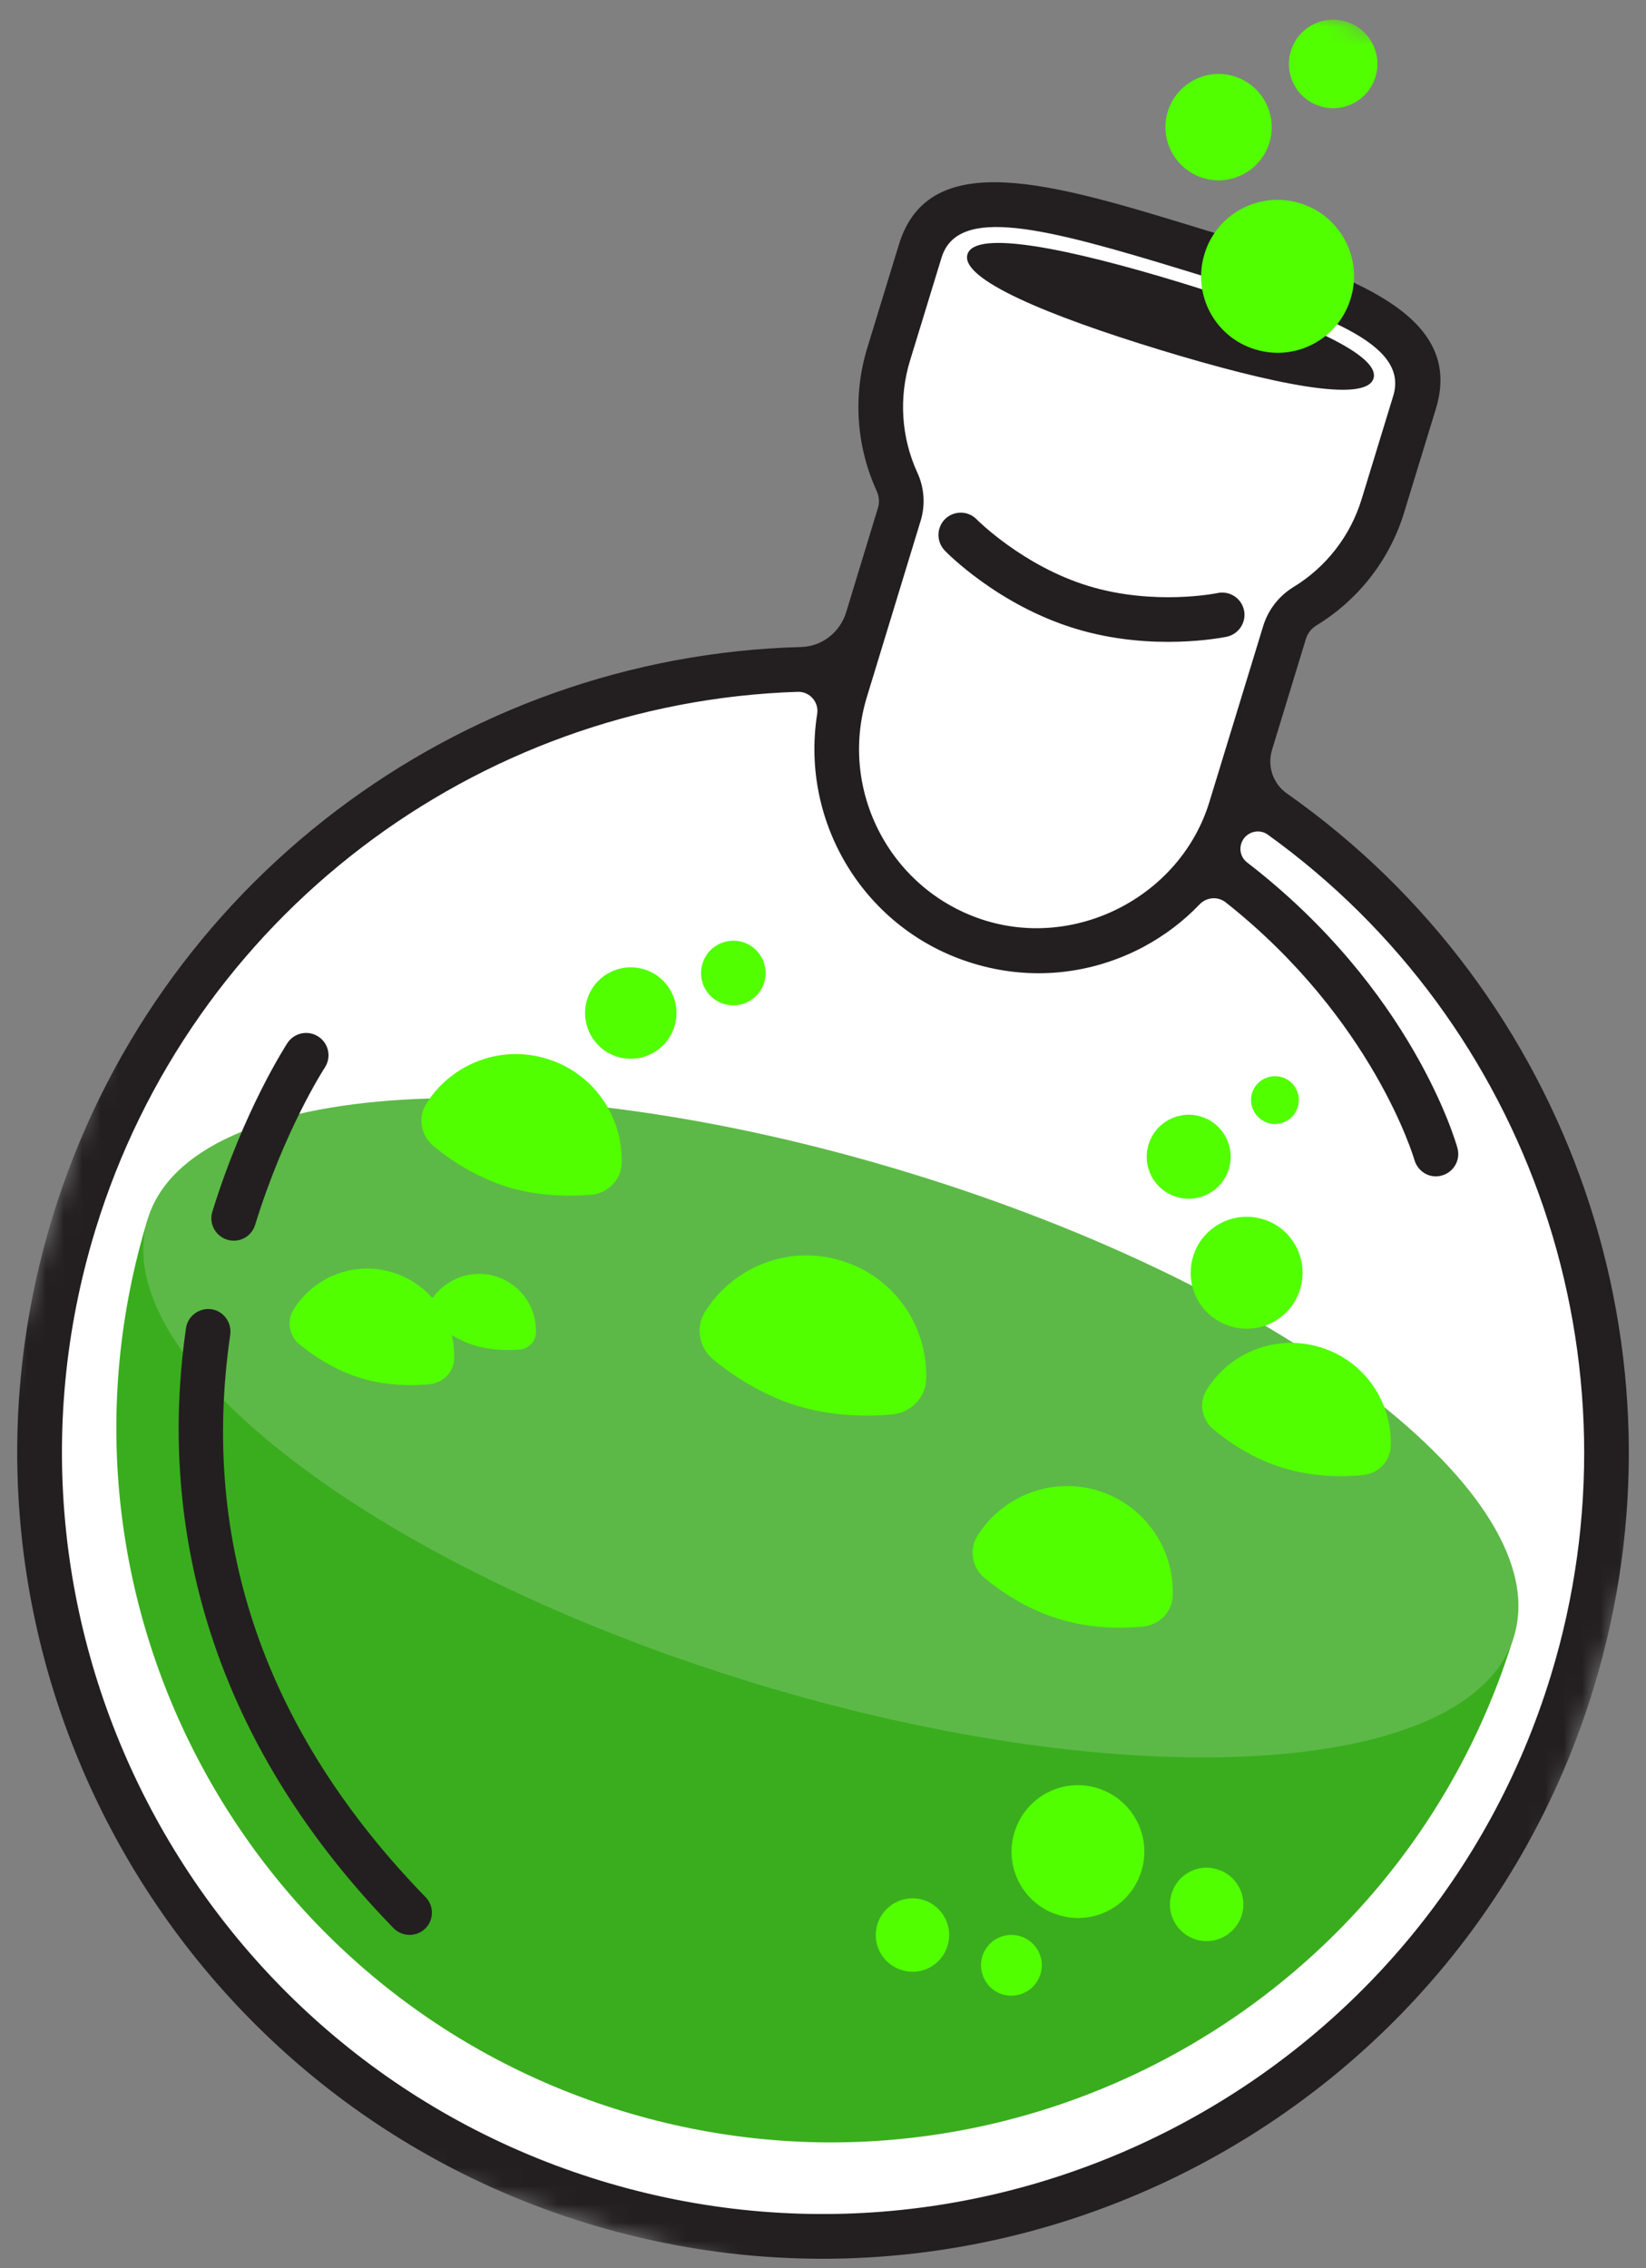 <svg width="90" height="124" viewBox="0 0 90 124" fill="none" xmlns="http://www.w3.org/2000/svg" xmlns:xlink="http://www.w3.org/1999/xlink">
	<rect x="0" y="0" width="90" height="124" fill="#808080" stroke="none"/>
	<desc>
			Created with Pixso.
	</desc>
	<defs/>
	<mask id="mask78_490" mask-type="alpha" maskUnits="userSpaceOnUse" x="0" y="0" width="90" height="124">
		<rect id="Rectangle 3537" width="90" height="124" fill="#C4C4C4" fill-opacity="1"/>
	</mask>
	<g mask="url(#mask78_490)">
		<mask id="mask78_463" mask-type="alpha" maskUnits="userSpaceOnUse" x="-10" y="-13" width="121.459" height="147.431">
			<g style="mix-blend-mode:normal">
				<rect id="Rectangle 2556" x="27.198" y="-13" width="88.111" height="127.229" transform="rotate(17 27.198 -13)" fill="#C4C4C4" fill-opacity="1"/>
			</g>
		</mask>
		<g mask="url(#mask78_463)">
			<g style="mix-blend-mode:normal">
				<path id="Path 12759" d="M67.65 43.04L70.24 34.58C70.42 33.98 70.81 33.47 71.35 33.15C73.32 31.94 74.89 30.03 75.62 27.64L77.34 21.99C78.64 17.75 72.59 15.9 65.12 13.61C57.66 11.33 51.61 9.48 50.31 13.73L48.59 19.38C47.86 21.77 48.08 24.22 49.04 26.33C49.31 26.9 49.35 27.54 49.17 28.14L46.58 36.6C27.64 35.89 9.84 47.92 4.04 66.9C-2.88 89.52 9.86 113.46 32.48 120.38C55.11 127.3 79.05 114.57 85.97 91.94C91.77 72.96 83.74 53.05 67.65 43.04Z" fill="#FFFFFF" fill-opacity="1" fill-rule="nonzero"/>
			</g>
		</g>
		<g mask="url(#mask78_463)">
			<g style="mix-blend-mode:normal">
				<path id="Path 12760" d="M82.77 89.47C76.47 110.1 54.63 121.71 34.01 115.4C13.38 109.09 1.77 87.26 8.08 66.63L82.77 89.47Z" fill="#3AAD1E" fill-opacity="1" fill-rule="nonzero"/>
			</g>
		</g>
		<g mask="url(#mask78_463)">
			<g style="mix-blend-mode:normal">
				<path id="Path 12761" d="M82.78 89.47C80.42 97.17 61.79 98.3 41.16 91.99C20.54 85.68 5.72 74.33 8.08 66.63C10.43 58.93 29.06 57.8 49.69 64.11C70.32 70.41 85.13 81.77 82.78 89.47Z" fill="#5CB947" fill-opacity="1" fill-rule="nonzero"/>
			</g>
		</g>
		<g mask="url(#mask78_463)">
			<g style="mix-blend-mode:normal">
				<path id="Path 12762" d="M71.09 70.47C70.6 72.09 68.89 73 67.27 72.5C65.65 72.01 64.74 70.3 65.24 68.68C65.73 67.07 67.44 66.16 69.06 66.65C70.68 67.14 71.58 68.86 71.09 70.47Z" fill="#51FF00" fill-opacity="1" fill-rule="nonzero"/>
			</g>
		</g>
		<g mask="url(#mask78_463)">
			<g style="mix-blend-mode:normal">
				<path id="Path 12763" d="M62.41 102.28C61.83 104.2 59.8 105.28 57.88 104.69C55.96 104.11 54.88 102.08 55.47 100.16C56.06 98.24 58.08 97.16 60 97.75C61.92 98.34 63 100.37 62.41 102.28Z" fill="#51FF00" fill-opacity="1" fill-rule="nonzero"/>
			</g>
		</g>
		<g mask="url(#mask78_463)">
			<g style="mix-blend-mode:normal">
				<path id="Path 12764" d="M67.19 63.91C66.82 65.12 65.54 65.8 64.33 65.43C63.11 65.06 62.43 63.78 62.8 62.57C63.17 61.35 64.46 60.67 65.67 61.04C66.88 61.41 67.56 62.7 67.19 63.91Z" fill="#51FF00" fill-opacity="1" fill-rule="nonzero"/>
			</g>
		</g>
		<g mask="url(#mask78_463)">
			<g style="mix-blend-mode:normal">
				<path id="Path 12765" d="M41.79 53.71C41.5 54.64 40.51 55.17 39.58 54.88C38.65 54.6 38.12 53.61 38.41 52.68C38.69 51.74 39.68 51.22 40.61 51.5C41.55 51.79 42.07 52.78 41.79 53.71Z" fill="#51FF00" fill-opacity="1" fill-rule="nonzero"/>
			</g>
		</g>
		<g mask="url(#mask78_463)">
			<g style="mix-blend-mode:normal">
				<path id="Path 12766" d="M36.88 56.11C36.47 57.43 35.08 58.17 33.76 57.77C32.44 57.37 31.7 55.97 32.1 54.65C32.5 53.33 33.9 52.59 35.22 52.99C36.54 53.39 37.28 54.79 36.88 56.11Z" fill="#51FF00" fill-opacity="1" fill-rule="nonzero"/>
			</g>
		</g>
		<g mask="url(#mask78_463)">
			<g style="mix-blend-mode:normal">
				<path id="Path 12767" d="M70.96 60.52C70.75 61.21 70.02 61.6 69.33 61.39C68.64 61.17 68.25 60.44 68.46 59.75C68.68 59.06 69.41 58.68 70.1 58.89C70.79 59.1 71.17 59.83 70.96 60.52Z" fill="#51FF00" fill-opacity="1" fill-rule="nonzero"/>
			</g>
		</g>
		<g mask="url(#mask78_463)">
			<g style="mix-blend-mode:normal">
				<path id="Path 12768" d="M51.81 106.37C51.49 107.43 50.37 108.03 49.31 107.7C48.25 107.38 47.65 106.26 47.97 105.2C48.3 104.14 49.42 103.54 50.48 103.86C51.54 104.19 52.14 105.31 51.81 106.37Z" fill="#51FF00" fill-opacity="1" fill-rule="nonzero"/>
			</g>
		</g>
		<g mask="url(#mask78_463)">
			<g style="mix-blend-mode:normal">
				<path id="Path 12769" d="M67.9 104.69C67.57 105.75 66.45 106.35 65.39 106.03C64.33 105.7 63.73 104.58 64.06 103.52C64.38 102.46 65.5 101.86 66.56 102.19C67.62 102.51 68.22 103.63 67.9 104.69Z" fill="#51FF00" fill-opacity="1" fill-rule="nonzero"/>
			</g>
		</g>
		<g mask="url(#mask78_463)">
			<g style="mix-blend-mode:normal">
				<path id="Path 12770" d="M56.89 107.92C56.62 108.8 55.69 109.29 54.82 109.03C53.94 108.76 53.45 107.83 53.71 106.95C53.98 106.07 54.91 105.58 55.79 105.85C56.67 106.12 57.16 107.05 56.89 107.92Z" fill="#51FF00" fill-opacity="1" fill-rule="nonzero"/>
			</g>
		</g>
		<g mask="url(#mask78_463)">
			<g style="mix-blend-mode:normal">
				<path id="Path 12771" d="M50.64 75.43C50.6 76.42 49.79 77.23 48.79 77.32C47.5 77.44 45.57 77.45 43.59 76.85C41.61 76.24 40.01 75.15 39.01 74.33C38.24 73.7 38.01 72.58 38.54 71.73C40.06 69.26 43.11 68.03 46.01 68.92C48.92 69.8 50.75 72.53 50.64 75.43Z" fill="#51FF00" fill-opacity="1" fill-rule="nonzero"/>
			</g>
		</g>
		<g mask="url(#mask78_463)">
			<g style="mix-blend-mode:normal">
				<path id="Path 12772" d="M76.04 79.07C76.01 79.9 75.34 80.57 74.51 80.64C73.43 80.75 71.82 80.75 70.17 80.25C68.52 79.75 67.19 78.84 66.36 78.15C65.72 77.63 65.53 76.7 65.97 75.99C67.24 73.93 69.77 72.91 72.19 73.65C74.61 74.38 76.14 76.66 76.04 79.07Z" fill="#51FF00" fill-opacity="1" fill-rule="nonzero"/>
			</g>
		</g>
		<g mask="url(#mask78_463)">
			<g style="mix-blend-mode:normal">
				<path id="Path 12773" d="M33.99 63.63C33.95 64.51 33.23 65.22 32.36 65.31C31.22 65.41 29.51 65.42 27.76 64.89C26.01 64.35 24.59 63.39 23.71 62.66C23.03 62.1 22.83 61.12 23.29 60.37C24.64 58.18 27.33 57.09 29.9 57.88C32.47 58.66 34.09 61.07 33.99 63.63Z" fill="#51FF00" fill-opacity="1" fill-rule="nonzero"/>
			</g>
		</g>
		<g mask="url(#mask78_463)">
			<g style="mix-blend-mode:normal">
				<path id="Path 12774" d="M64.12 87.25C64.09 88.13 63.37 88.84 62.49 88.92C61.35 89.03 59.64 89.04 57.89 88.5C56.14 87.97 54.73 87 53.85 86.28C53.16 85.72 52.97 84.73 53.43 83.98C54.78 81.8 57.47 80.71 60.04 81.49C62.6 82.28 64.23 84.69 64.12 87.25Z" fill="#51FF00" fill-opacity="1" fill-rule="nonzero"/>
			</g>
		</g>
		<g mask="url(#mask78_463)">
			<g style="mix-blend-mode:normal">
				<path id="Path 12775" d="M24.83 74.3C24.8 75.02 24.22 75.6 23.49 75.67C22.56 75.76 21.15 75.77 19.71 75.33C18.27 74.89 17.11 74.09 16.38 73.5C15.82 73.04 15.66 72.22 16.04 71.61C17.14 69.81 19.36 68.91 21.47 69.56C23.58 70.21 24.92 72.19 24.83 74.3Z" fill="#51FF00" fill-opacity="1" fill-rule="nonzero"/>
			</g>
		</g>
		<g mask="url(#mask78_463)">
			<g style="mix-blend-mode:normal">
				<path id="Path 12776" d="M29.3 72.87C29.28 73.35 28.9 73.73 28.43 73.77C27.81 73.83 26.89 73.83 25.95 73.55C25.01 73.26 24.25 72.74 23.78 72.35C23.41 72.05 23.3 71.52 23.55 71.11C24.28 69.94 25.73 69.35 27.11 69.78C28.49 70.2 29.36 71.49 29.3 72.87Z" fill="#51FF00" fill-opacity="1" fill-rule="nonzero"/>
			</g>
		</g>
		<g mask="url(#mask78_463)">
			<g style="mix-blend-mode:normal">
				<path id="Path 12777" d="M70.37 43.38C69.61 42.85 69.28 41.89 69.55 41L71.4 34.94C71.5 34.62 71.7 34.36 71.98 34.19C74.29 32.78 76 30.58 76.78 28L78.51 22.35C80.17 16.94 73.36 14.85 65.48 12.45C57.6 10.04 50.8 7.96 49.15 13.37L47.42 19.02C46.63 21.61 46.81 24.38 47.94 26.85C48.07 27.14 48.1 27.47 48 27.78L46.26 33.49C45.92 34.57 44.94 35.34 43.81 35.37C25.02 35.87 8.43 48.35 2.87 66.54C-4.23 89.77 8.89 114.44 32.13 121.55C55.36 128.65 80.03 115.53 87.13 92.3C92.73 74.01 85.85 54.26 70.37 43.38ZM49.75 19.74L51.48 14.09C52.36 11.21 57.09 12.43 64.77 14.78C72.45 17.13 77.06 18.76 76.18 21.64L74.45 27.29C73.84 29.29 72.51 31.01 70.71 32.1C69.92 32.59 69.34 33.34 69.07 34.22L66.13 43.83C64.58 48.92 58.98 51.88 53.9 50.33C48.74 48.75 45.82 43.26 47.4 38.1L50.33 28.5C50.61 27.61 50.54 26.65 50.15 25.82C49.28 23.91 49.14 21.75 49.75 19.74ZM32.84 119.21C10.9 112.5 -1.5 89.19 5.21 67.25C10.43 50.16 25.98 38.39 43.62 37.82C44.28 37.8 44.79 38.39 44.68 39.04C43.74 44.97 47.28 50.86 53.19 52.66C56.31 53.62 59.62 53.3 62.51 51.77C63.67 51.15 64.71 50.36 65.59 49.44C65.97 49.04 66.59 48.99 67.02 49.33C75.09 55.71 77.32 63.34 77.34 63.42C77.46 63.83 77.78 64.14 78.16 64.26C78.38 64.32 78.61 64.33 78.84 64.26C79.49 64.08 79.87 63.41 79.69 62.76C79.59 62.39 77.19 54.07 68.18 47.14C67.84 46.87 67.73 46.41 67.91 46.01C68.15 45.48 68.83 45.28 69.31 45.62C83.69 55.95 90.04 74.45 84.8 91.59C78.09 113.53 54.78 125.92 32.84 119.21Z" fill="#231F20" fill-opacity="1" fill-rule="nonzero"/>
			</g>
		</g>
		<g mask="url(#mask78_463)">
			<g style="mix-blend-mode:normal">
				<path id="Path 12778" d="M66.57 32.42C66.54 32.43 63.1 33.13 59.5 32.03C55.92 30.93 53.43 28.42 53.41 28.4C52.94 27.91 52.17 27.9 51.68 28.37C51.2 28.84 51.19 29.61 51.66 30.1C51.77 30.22 54.58 33.08 58.78 34.36C62.98 35.65 66.91 34.84 67.07 34.81C67.73 34.67 68.16 34.02 68.02 33.36C67.88 32.7 67.23 32.28 66.57 32.42Z" fill="#231F20" fill-opacity="1" fill-rule="nonzero"/>
			</g>
		</g>
		<g mask="url(#mask78_463)">
			<g style="mix-blend-mode:normal">
				<path id="Path 12779" d="M75.1 20.69C75.52 19.33 70.69 17.33 64.56 15.45C58.43 13.58 53.32 12.54 52.9 13.9C52.48 15.26 57.31 17.26 63.44 19.13C69.57 21 74.68 22.05 75.1 20.69Z" fill="#231F20" fill-opacity="1" fill-rule="nonzero"/>
			</g>
		</g>
		<g mask="url(#mask78_463)">
			<g style="mix-blend-mode:normal">
				<path id="Path 12780" d="M23.27 103.71C14.52 94.71 10.93 84.36 12.59 72.96C12.68 72.29 12.22 71.67 11.56 71.57C10.89 71.48 10.27 71.94 10.17 72.6C8.95 80.99 9.93 93.49 21.52 105.41C21.67 105.56 21.85 105.67 22.04 105.72C22.45 105.85 22.92 105.75 23.25 105.43C23.73 104.96 23.74 104.19 23.27 103.71Z" fill="#231F20" fill-opacity="1" fill-rule="nonzero"/>
			</g>
		</g>
		<g mask="url(#mask78_463)">
			<g style="mix-blend-mode:normal">
				<path id="Path 12781" d="M12.42 67.77C13.07 67.97 13.75 67.61 13.95 66.96C15.56 61.74 17.74 58.39 17.76 58.36C18.13 57.8 17.98 57.04 17.41 56.67C16.85 56.3 16.1 56.45 15.72 57.01C15.63 57.16 13.34 60.66 11.61 66.24C11.41 66.89 11.78 67.57 12.42 67.77Z" fill="#231F20" fill-opacity="1" fill-rule="nonzero"/>
			</g>
		</g>
		<g mask="url(#mask78_463)">
			<g style="mix-blend-mode:normal">
				<path id="Path 12782" d="M69.41 7.8C68.94 9.33 67.32 10.2 65.78 9.73C64.25 9.26 63.38 7.64 63.85 6.1C64.32 4.57 65.95 3.7 67.48 4.17C69.01 4.64 69.88 6.27 69.41 7.8Z" fill="#51FF00" fill-opacity="1" fill-rule="nonzero"/>
			</g>
		</g>
		<g mask="url(#mask78_463)">
			<g style="mix-blend-mode:normal">
				<path id="Path 12783" d="M75.21 4.2C74.82 5.48 73.47 6.2 72.19 5.81C70.91 5.42 70.19 4.07 70.58 2.79C70.97 1.51 72.33 0.79 73.6 1.18C74.88 1.57 75.6 2.93 75.21 4.2Z" fill="#51FF00" fill-opacity="1" fill-rule="nonzero"/>
			</g>
		</g>
		<g mask="url(#mask78_463)">
			<g style="mix-blend-mode:normal">
				<path id="Path 12784" d="M73.85 16.33C73.18 18.54 70.84 19.78 68.63 19.1C66.42 18.43 65.18 16.09 65.86 13.88C66.53 11.67 68.87 10.43 71.08 11.11C73.29 11.78 74.53 14.12 73.85 16.33Z" fill="#51FF00" fill-opacity="1" fill-rule="nonzero"/>
			</g>
		</g>
	</g>
</svg>
